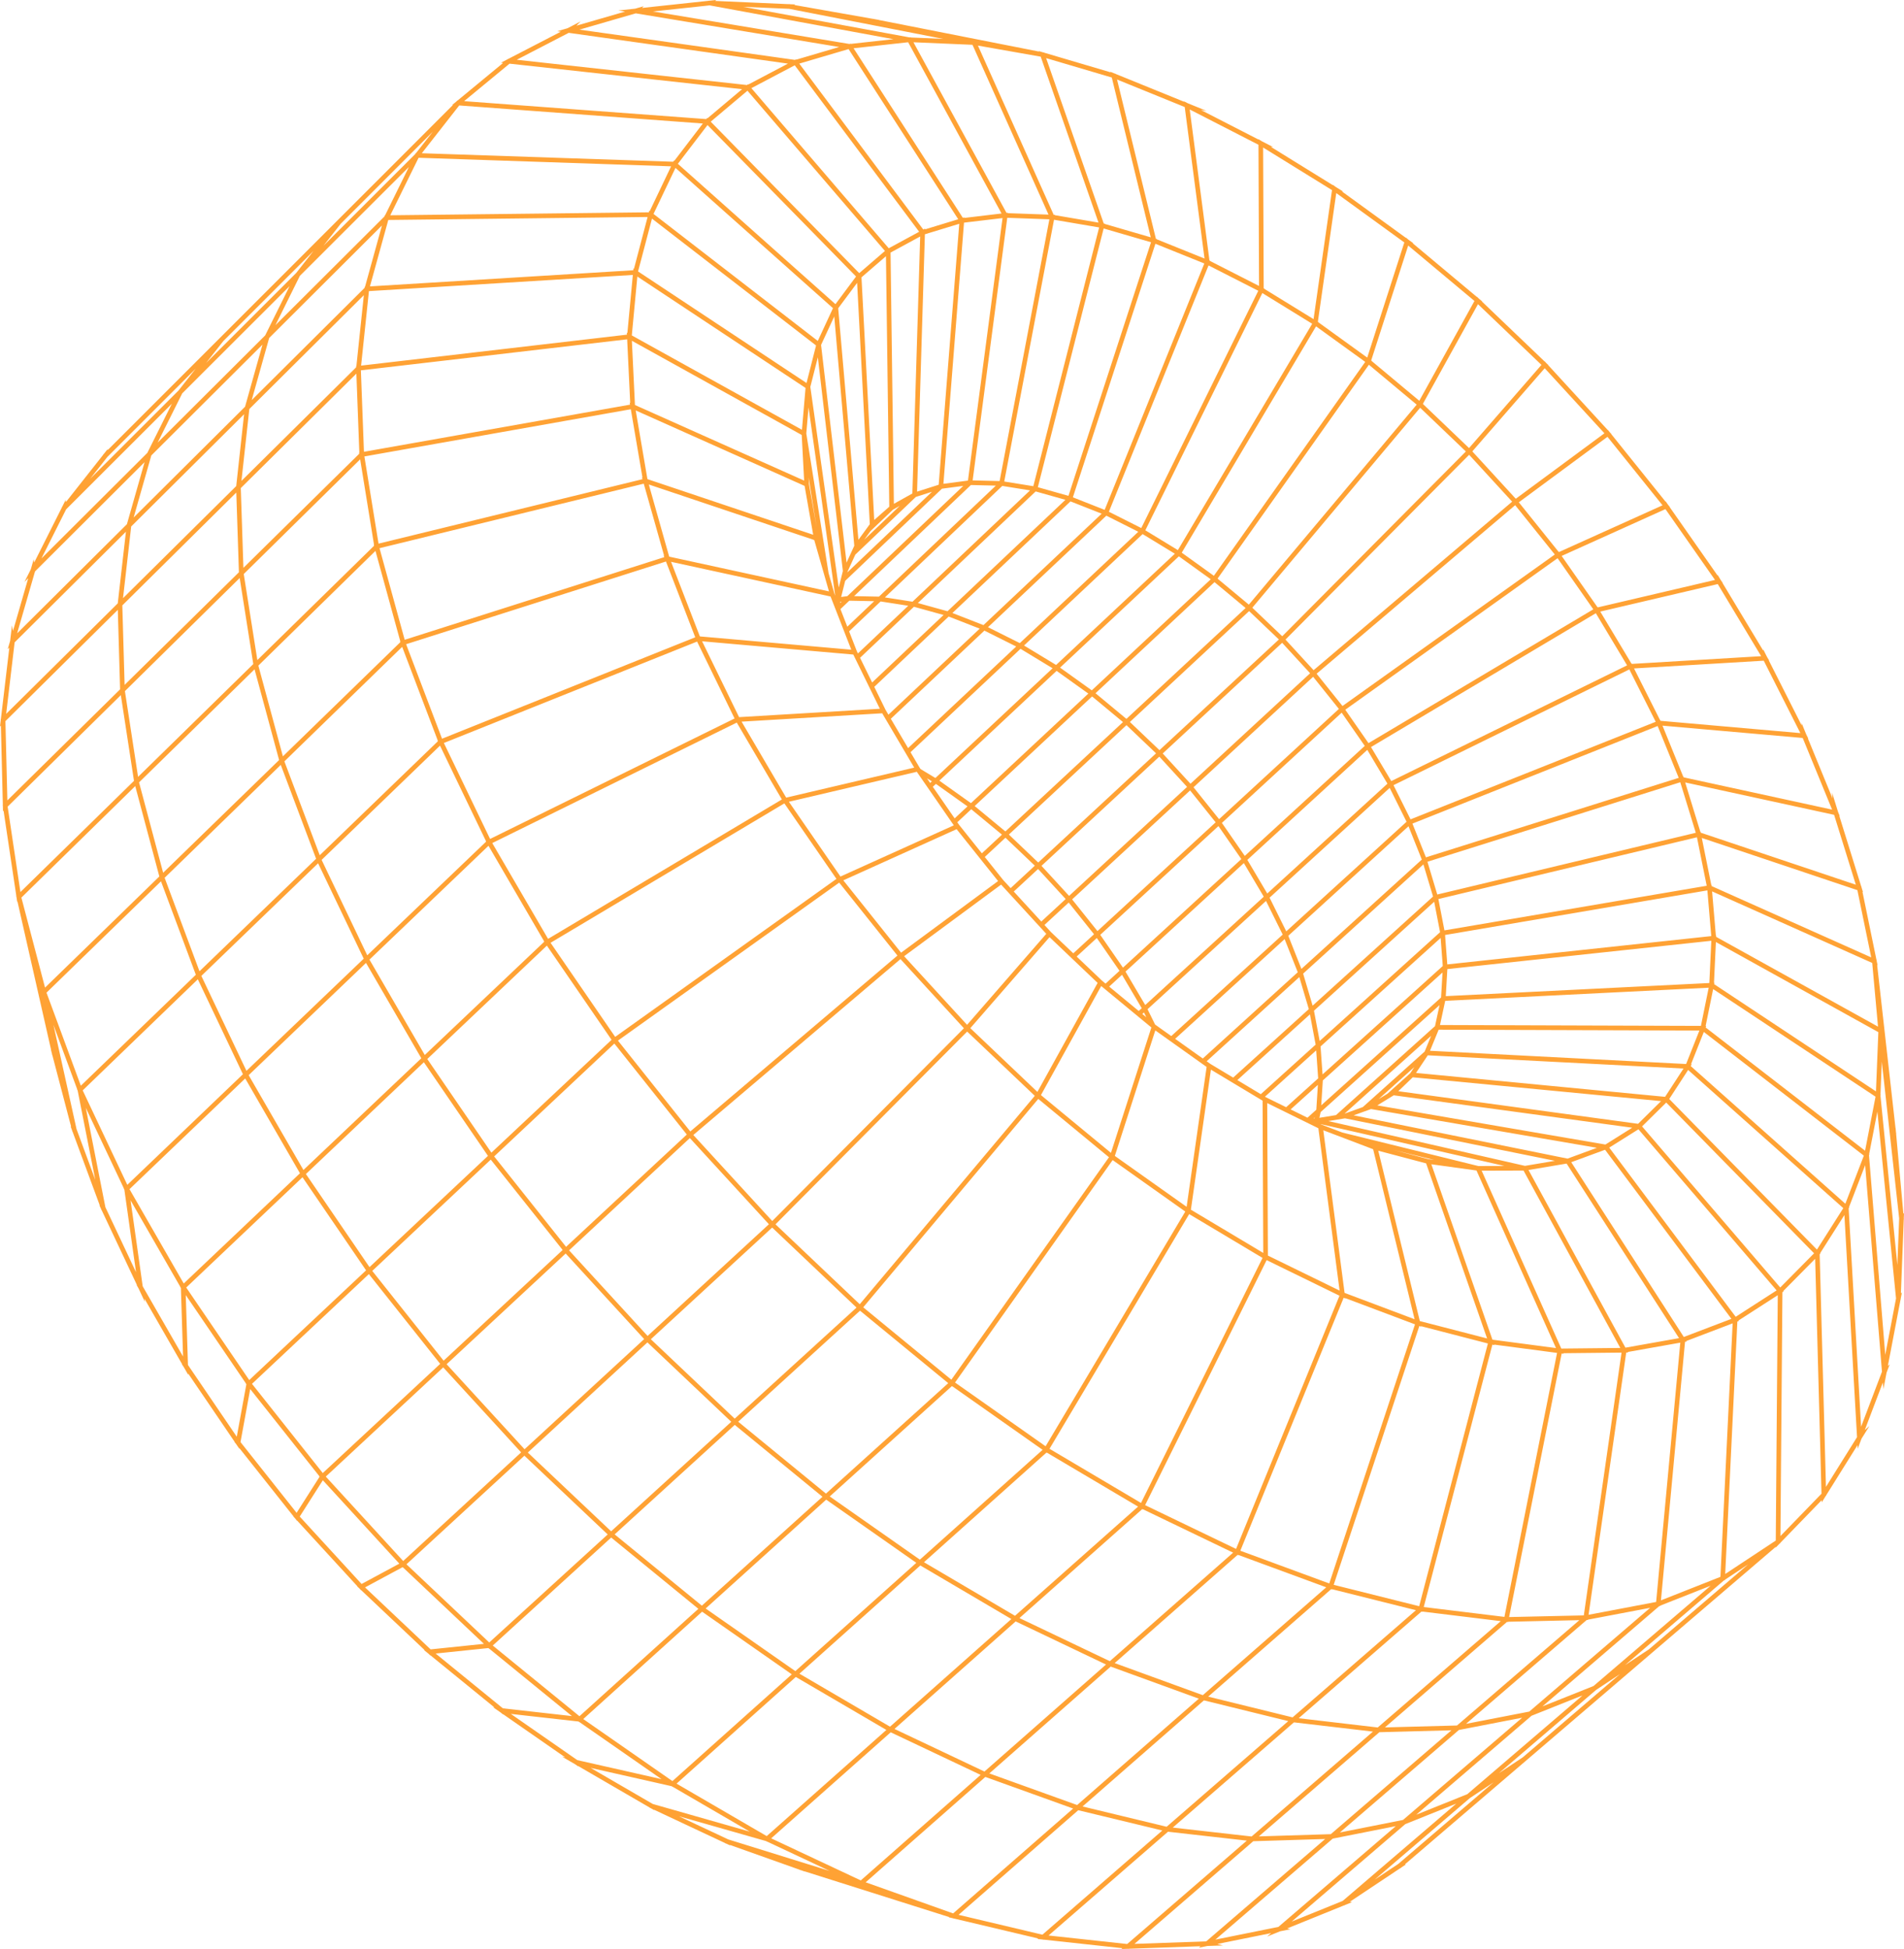 <svg width="466" height="477" viewBox="0 0 466 477" fill="none" xmlns="http://www.w3.org/2000/svg">
<path d="M465.974 298.434L465.951 298.181L466 296.907L465.847 297.04L464.07 277.473L464.102 277.445L464.041 277.148L463.943 276.075L463.922 276.094L459.432 236.212L459.536 236.258L459.319 235.203L459.292 234.903L459.254 234.886L455.836 218.272L455.952 218.312L455.63 217.276L455.57 216.983L455.536 216.972L450.17 199.699L450.274 199.722L449.873 198.745L449.781 198.449L448.389 193.969L448.498 195.393L442.481 180.724L442.569 180.732L442.118 179.839L441.995 179.538L441.991 179.538L440.945 176.979L440.961 177.551L432.908 161.625L432.982 161.62L432.507 160.832L432.348 160.517L432.344 160.518L431.556 158.951L431.542 159.228L421.577 142.673L421.635 142.66L421.289 142.166L421.162 141.982L420.961 141.648L420.403 140.722L420.377 140.861L408.664 124.124L408.708 124.104L408.26 123.546L407.671 122.705L407.642 122.777L404.672 119.083L394.339 106.231L394.372 106.207L394.269 106.096L393.955 105.753L393.519 105.211L393.491 105.247L385.727 96.789L378.92 89.371L378.958 89.346L378.837 89.231L378.457 88.867L378.042 88.415L378.016 88.445L362.679 73.776L362.752 73.753L361.972 73.1L361.452 72.603L361.429 72.646L358.517 70.21L345.767 59.544L345.907 59.53L345.037 58.899L344.719 58.667L344.09 58.141L344.071 58.198L330.848 48.603L328.443 46.858L328.717 46.866L327.233 45.948L326.934 45.764L326.81 45.673L326.191 45.225L326.181 45.298L311.016 35.922L311.582 35.985L308.852 34.584L308.002 34.058L308.002 34.148L293.918 26.919L295.307 27.142L290.71 25.273L289.775 24.794L289.789 24.899L274.259 18.585L273.061 18.098L273.052 18.063L272.766 17.978L271.765 17.571L271.794 17.691L259.234 13.982L255.577 12.901L255.563 12.862L255.263 12.809L254.238 12.506L254.276 12.615L215.092 4.892L215.111 4.874L214.052 4.687L213.765 4.603L213.736 4.631L194.447 1.23L194.59 1.089L193.326 1.033L193.074 0.989L193.042 1.02L175.038 0.227L175.267 0L173.736 0.164L173.698 0.168L173.492 0.159L173.457 0.194L168.969 0.675L157.118 1.945L157.546 1.519L155.536 2.1L155.46 2.122L155.313 2.138L151.353 2.562L152.998 2.834L141.061 6.288L142.103 5.25L138.883 6.918L136.376 7.643L137.247 7.765L124.427 14.404L124.36 14.396L124.221 14.511L122.602 15.349L123.134 15.408L111.95 24.634L111.875 24.629L111.727 24.818L110.68 25.682L110.854 25.695L100.107 36.442L82.602 53.939L71.243 65.294L53.847 82.677L42.351 94.167L26.349 110.156L26.333 109.935L25.467 111.034L25.288 111.182L25.293 111.254L16.129 122.877L16.07 122.353L15.24 124.005L15.131 124.144L15.138 124.208L8.365 137.687L8.246 136.878L7.562 139.248L7.536 139.338L7.478 139.452L7.48 139.461L5.986 142.424L6.912 141.501L3.174 154.444L2.93 153.065L2.484 156.835L2.46 156.917L1.889 158.895L2.287 158.5L1.459 165.49L0.215 175.995L0.181 176.028L0.186 176.233L0 177.806L0.22 177.589L0.696 196.979L0.665 197.01L0.703 197.264L0.734 198.537L0.873 198.401L3.998 219.299L3.969 219.327L4.046 219.619L4.205 220.686L4.273 220.619L11.348 251.833L12.506 256.944L12.468 256.932L12.722 257.898L12.77 258.219L12.809 258.232L17.401 275.731L17.297 275.711L17.638 276.633L17.722 276.953L17.758 276.96L21.793 287.894L24.419 295.01L24.33 295.004L24.731 295.857L24.85 296.179L24.884 296.181L33.516 314.496L33.441 314.502L33.876 315.26L34.034 315.595L34.037 315.595L35.465 318.631L35.351 317.826L44.575 333.876L44.515 333.891L44.961 334.547L45.164 334.9L45.167 334.9L46.078 336.491L46.068 336.175L50.595 342.83L57.413 352.854L57.366 352.876L57.8 353.423L58.566 354.55L58.59 354.419L59.365 355.396L71.835 371.12L71.8 371.146L72.214 371.597L72.694 372.203L72.725 372.154L87.465 388.217L87.415 388.244L87.59 388.408L87.974 388.771L88.387 389.222L88.416 389.189L103.907 403.824L103.777 403.838L104.467 404.399L104.826 404.692L104.999 404.856L105.333 405.171L105.359 405.126L120.993 417.862L120.681 417.827L122.513 419.1L123.124 419.598L123.144 419.539L138.344 430.105L137.563 429.928L140.758 431.784L141.474 432.281L141.487 432.207L149.399 436.801L158.968 442.358L158.967 442.392L159.278 442.538L160.089 443.009L160.091 442.92L160.204 442.972L177.474 451.076L177.478 451.114L177.791 451.225L178.676 451.64L178.665 451.536L195.671 457.585L195.68 457.625L195.991 457.699L196.933 458.033L196.924 457.993L232.264 469.171L232.193 469.233L233.238 469.48L233.522 469.581L233.552 469.555L254.067 474.417L253.92 474.543L255.179 474.68L255.428 474.739L255.461 474.711L257.718 474.956L274.698 476.8L274.466 477L275.988 476.947L276.038 476.945L276.243 476.967L276.278 476.937L284.961 476.631L293.838 476.319L293.416 476.683L295.42 476.278L295.503 476.261L295.655 476.256L299.301 476.127L297.943 475.768L311.115 473.107L310.132 473.949L313.185 472.712L313.304 472.664L315.815 472.157L315.017 471.97L320.643 469.691L328.971 466.317L329.034 466.33L329.181 466.232L330.896 465.537L330.378 465.434L342.679 457.241L342.75 457.252L342.911 457.086L344.078 456.309L343.855 456.274L373.388 430.989L404.26 404.556L434.604 378.587L434.602 378.758L435.544 377.787L435.745 377.654L435.746 377.579L445.85 367.158L445.865 367.691L446.828 366.15L446.954 366.02L446.952 365.951L454.617 353.687L454.666 354.564L455.559 352.211L455.591 352.128L455.657 352.021L455.657 352.013L457.532 349.021L456.402 349.99L460.823 338.343L460.957 339.995L461.703 336.096L461.731 335.95L462.506 333.906L462.046 334.302L462.458 332.146L465.142 318.112L465.18 318.08L465.188 317.875L465.195 317.835L465.486 316.314L465.24 316.526L465.94 298.464L465.974 298.434ZM461.41 331.591L460.207 316.827L457.43 282.723L457.536 282.448L457.477 282.403L459.395 272.506L459.485 272.043L464.05 317.784L461.41 331.591ZM446.897 363.898L445.361 306.963L445.585 306.737L445.509 306.659L450.84 298.27L451.413 297.369L454.505 351.723L446.897 363.898ZM396.494 409.71L372.707 430.081L366.858 433.971L388.701 415.25L390.633 413.597L396.494 409.71ZM365.547 436.207L342.236 456.17L336.423 460.042L358.151 441.426L359.735 440.072L365.547 436.207ZM277.652 475.749L278.809 474.75L306.697 450.65L306.733 450.619L308.851 450.553L324.335 450.076L295.219 475.132L277.652 475.749ZM73.357 371.163L79.016 362.277L88.441 372.554L97.734 382.688L88.497 387.662L73.357 371.163ZM44.802 331.994L34.925 314.807L31.953 293.763L44.121 314.924L44.094 314.949L44.274 315.213L44.802 331.994ZM1.327 176.493L28.617 149.471L28.834 149.256L29.393 168.71L1.803 195.889L1.327 176.493ZM26.274 111.837L47.911 90.215L44.719 94.273L43.709 95.557L22.085 117.154L26.274 111.837ZM76.721 61.423L73.885 65.035L72.497 66.803L71.646 67.653L50.441 88.833L54.647 83.484L76.721 61.423ZM113.588 24.756L124.711 15.581L181.621 21.825L176.431 26.198L173.146 28.965L173.057 28.874L172.846 29.148L143.008 26.937L113.588 24.756ZM139.193 8.038L192.852 15.57L185.565 19.411L183.138 20.69L183.067 20.607L182.824 20.812L126.468 14.628L139.193 8.038ZM159.787 2.804L173.693 1.314L218.67 9.589L208.221 10.742L208.181 10.68L207.9 10.763L186.074 7.152L159.787 2.804ZM273.393 19.462L289.959 26.196L294.806 63.28L287.73 60.427L283.135 58.574L283.152 58.521L282.904 58.449L278.781 41.547L273.393 19.462ZM360.869 73.659L347.369 98.086L339.709 91.69L335.694 88.337L335.716 88.306L335.594 88.218L344.652 60.094L360.869 73.659ZM419.742 141.934L409.9 144.238L391.045 148.654L390.968 148.525L390.935 148.544L390.788 148.333L382.211 136.06L407.611 124.599L419.742 141.934ZM5.234 219.679L33.101 192.392L33.511 193.93L38.998 214.503L21.591 231.43L11.022 241.708L5.234 219.679ZM112.393 25.809L172.02 30.229L169.89 33.015L165.058 39.335L164.95 39.239L164.786 39.584L103.646 37.517L103.239 37.503L112.393 25.809ZM233.277 468.286L211.871 460.673L241.16 434.888L246.939 436.967L262.646 442.619L233.277 468.286ZM61.674 338.68L90.244 311.853L90.278 311.821L105.951 331.545L107.735 333.79L107.707 333.816L78.997 360.514L61.674 338.68ZM39.333 215.762L39.404 215.693L47.932 238.565L38.826 247.35L19.783 265.72L11.381 242.944L39.333 215.762ZM358.771 110.492L313.824 155.719L306.5 148.734L331.554 118.884L347.578 99.793L358.771 110.492ZM405.23 176.65L345.225 200.528L341.058 192.164L398.778 163.835L405.23 176.65ZM434.824 315.814L424.804 322.271L420.225 316.144L393.859 280.866L401.003 276.384L434.824 315.814ZM263.627 441.762L242.136 434.03L251.408 425.868L271.814 407.907L271.843 407.882L293.407 415.732L293.308 415.818L263.627 441.762ZM70.88 70.023L64.907 82.079L51.752 95.193L38.587 108.315L44.598 96.274L70.88 70.023ZM173.163 30.605L209.518 67.675L204.477 74.442L169.249 43.068L165.908 40.092L173.163 30.605ZM261.507 121.354L254.01 119.239L270.116 55.915L281.71 59.287L261.507 121.354ZM390.01 412.636L377.505 417.628L406.115 393.07L406.386 393.019L406.393 392.941L418.671 388.09L390.01 412.636ZM149.573 374.773L129.183 355.496L158.457 328.539L162.088 331.977L178.974 347.968L178.94 347.999L149.573 374.773ZM40.293 214.829L68.648 187.266L68.718 187.199L73.731 200.519L77.365 210.173L77.339 210.198L48.822 237.706L40.293 214.829ZM100.08 40.856L95.623 49.911L94.249 52.703L94.17 52.704L94.097 52.97L67.411 79.582L73.387 67.519L100.08 40.856ZM203.87 75.423L200.155 83.443L159.948 52.359L165.323 41.093L203.87 75.423ZM216.837 62.706L217.65 124.01L213.963 127.262L210.845 67.874L214.362 64.84L216.837 62.706ZM296.332 141.771L267.214 168.956L259.447 163.395L265.511 157.715L288.524 136.156L296.332 141.771ZM418.841 230.247L418.357 240.585L385.029 242.243L353.854 243.794L354.238 237.172L418.841 230.247ZM423.761 322.773L412.109 327.213L384.559 284.439L392.835 281.392L423.761 322.773ZM240.943 433.566L218.923 423.141L234.305 409.492L248.583 396.824L270.699 407.375L270.626 407.439L240.943 433.566ZM49.281 238.842L77.801 211.331L77.855 211.278L87.194 230.808L89.02 234.627L88.994 234.652L69.71 253.097L60.32 262.079L49.281 238.842ZM63.23 162.898L91.894 134.828L97.963 156.924L97.911 156.941L97.992 157.154L69.238 185.107L63.23 162.898ZM236.628 54.41L245.371 53.37L236.905 117.62L230.899 118.408L235.937 54.492L236.628 54.41ZM351.216 251.131L326.987 272.908L322.918 273.575L323.228 272.17L352.326 245.99L351.216 251.131ZM195.662 409.62L225.223 383.156L225.25 383.133L234.607 388.639L247.526 396.242L247.469 396.293L217.833 422.588L195.662 409.62ZM228.096 120.358L207.373 140.094L207.403 139.975L209.335 135.743L224.154 121.617L228.096 120.358ZM332.115 246.523L322.986 254.771L321.59 247.359L351.015 220.699L352.454 228.147L332.115 246.523ZM139.28 306.012L168.838 278.531L187.489 298.858L188.189 299.621L158.496 326.958L139.28 306.012ZM69.605 186.336L98.431 158.311L107.133 181.214L107.086 181.233L107.172 181.411L94.287 193.845L78.254 209.315L69.605 186.336ZM58.931 119.457L87.223 91.441L87.948 110.771L87.884 110.782L87.926 111.045L59.574 138.973L58.931 119.457ZM199.729 84.55L197.396 93.741L156.165 66.431L159.568 53.503L199.729 84.55ZM150.363 255.402L152.797 258.457L168.083 277.649L168.052 277.675L168.07 277.694L154.517 290.295L138.542 305.146L120.943 283.024L150.363 255.402ZM90.296 71.248L154.887 67.29L153.732 79.576L153.552 81.49L153.42 81.417L153.443 81.904L88.379 89.48L90.296 71.248ZM222.254 183.09L218.027 175.916L240.926 154.337L248.713 158.225L222.254 183.09ZM291.274 193.45L297.529 201.256L268.598 227.877L262.398 220.12L291.274 193.45ZM318.008 239.13L320.329 246.968L301.817 263.732L296.238 260.382L295.327 259.733L318.008 239.13ZM376.802 284.733L373.233 285.333L325.098 274.371L329.182 273.702L380.573 284.098L376.802 284.733ZM396.569 329.901L382.127 330.051L362.631 286.513L372.882 286.483L396.569 329.901ZM325.334 387.537L303.57 379.525L327.648 320.573L328.859 317.611L329.262 317.808L329.248 317.699L346.316 324.123L325.334 387.537ZM189.804 299.643L207.037 282.31L236.711 252.465L253.264 268.196L210.421 319.198L189.804 299.643ZM158.794 118.575L199.288 132.167L202.889 144.738L179.924 139.744L163.784 136.234L161.896 129.553L158.794 118.575ZM248.508 317.519L272.322 283.916L290.098 296.518L255.911 353.959L233.743 338.355L248.508 317.519ZM151.241 254.681L205.393 216.012L219.647 233.865L168.949 276.914L151.241 254.681ZM309.012 269.378L309.178 306.642L302.604 302.714L291.469 296.061L295.517 267.737L296.367 261.786L309.012 269.378ZM349.589 283.689L340.93 281.402L351.009 283.885L349.589 283.689ZM322.666 276.126L327.864 315.859L321.297 312.652L310.315 307.289L310.264 295.959L310.149 269.969L322.666 276.126ZM269.518 241.322L281.798 251.462L271.904 282.154L254.768 268.013L269.518 241.322ZM291.05 297.137L309.007 307.865L279.262 367.833L256.865 354.577L291.05 297.137ZM280.563 248.969L279.583 248.159L279.985 247.792L280.563 248.969ZM224.387 188.888L233.443 201.996L205.699 214.524L202.609 210.043L193.077 196.224L224.387 188.888ZM245.016 216.498L256.075 228.545L236.689 250.818L226.15 239.332L221.28 234.023L245.016 216.498ZM239.724 218.993L220.537 233.159L206.401 215.454L234.13 202.934L244.277 215.631L239.724 218.993ZM228.075 191.217L227.651 191.614L226.92 190.557L226.876 190.493L227.561 190.906L228.075 191.217ZM256.875 229.356L268.643 240.557L253.902 267.234L237.485 251.633L256.875 229.356ZM368.217 285.358L361.825 285.377L328.546 277.179L323.415 275.227L323.145 275.094L368.217 285.358ZM315.881 271.521L322.55 265.511L322.163 271.6L320 273.547L315.881 271.521ZM295.317 261.122L290.425 295.356L285.993 292.214L272.855 282.9L276.486 271.637L282.758 252.181L295.317 261.122ZM267.761 228.648L262.686 233.318L257.239 228.133L255.624 226.374L261.561 220.892L265.405 225.7L267.761 228.648ZM254.856 225.537L248.116 218.195L254.068 212.678L260.822 220.028L254.856 225.537ZM240.307 208.843L239.336 207.628L234.752 201.893L234.298 201.236L237.711 198.051L245.225 204.269L240.307 208.843ZM233.645 200.291L228.304 192.56L229.061 191.85L236.792 197.355L233.645 200.291ZM99.398 157.662L162.995 137.422L170.156 155.972L108.186 180.793L99.398 157.662ZM155.401 99.119L154.65 83.4L196.219 106.455L196.814 117.623L176.636 108.607L155.401 99.119ZM164.24 137.498L203.278 145.988L208.349 159.009L171.289 155.756L164.24 137.498ZM199.851 129.024L199.451 126.747L197.994 118.456L197.909 116.851L199.851 129.024ZM170.61 157.017L179.786 175.844L119.945 205.326L108.637 181.838L170.61 157.017ZM207.374 153.378L205.697 149.072L207.862 147.013L213.95 147.136L207.374 153.378ZM205.625 147.573L205.649 147.285L205.975 147.241L205.625 147.573ZM204.415 145.781L204.233 145.313L202.797 140.3L198.795 115.212L197.339 106.088L197.887 99.681L204.415 145.781ZM196.278 105.187L154.634 82.09L155.989 67.678L197.155 94.945L196.278 105.187ZM191.971 196.62L204.716 215.099L165.974 242.764L150.564 253.767L134.749 230.74L191.971 196.62ZM220.386 234.729L235.914 251.655L189.007 298.832L169.688 277.777L220.386 234.729ZM280.263 368.37L287.676 353.423L310.007 308.404L327.837 317.112L302.525 379.082L280.263 368.37ZM340.508 320.721L329.081 316.42L323.874 276.618L336.074 281.262L346.22 322.871L340.508 320.721ZM359.23 310.527L350.318 284.939L361.367 286.467L380.828 329.927L365.271 327.874L359.23 310.527ZM302.835 264.343L320.605 248.251L322 255.662L308.577 267.79L302.835 264.343ZM286.666 253.567L282.798 250.814L282.693 250.727L280.858 246.995L309.854 220.497L313.936 228.732L305.313 236.585L286.666 253.567ZM279.437 246.754L278.698 247.429L271.468 241.458L274.612 238.575L277.238 243.026L279.437 246.754ZM273.995 237.598L270.583 240.727L269.729 240.022L263.511 234.103L268.44 229.568L273.685 237.149L273.995 237.598ZM257.617 163.552L228.938 190.409L225.303 188.217L225.111 187.938L222.845 184.093L249.771 158.791L257.617 163.552ZM223.752 187.868L208.444 191.455L192.413 195.21L184.707 182.078L181.503 176.618L215.916 174.569L223.752 187.868ZM215.342 173.462L180.887 175.514L176.005 165.497L171.838 156.947L208.842 160.195L215.342 173.462ZM210.496 160.99L214.668 157.038L223.679 148.501L230.937 150.51L213.455 167.032L210.496 160.99ZM209.972 159.921L209.729 159.425L207.819 154.523L215.533 147.2L222.291 148.252L209.972 159.921ZM196.924 118.919L199.026 130.878L172.487 121.97L158.457 117.261L155.589 100.45L196.924 118.919ZM157.559 118.376L162.528 135.961L162.422 135.938L162.584 136.358L99.045 156.58L92.887 134.163L157.559 118.376ZM120.48 206.331L180.322 176.848L191.361 195.66L154.142 217.852L134.139 229.779L120.48 206.331ZM211.272 319.951L254.115 268.949L271.419 283.227L232.84 337.666L211.272 319.951ZM347.496 323.316L341.072 296.972L337.33 281.629L349.041 284.722L363.966 327.576L357.759 325.971L347.496 323.316ZM314.783 270.981L309.849 268.554L309.595 268.401L322.133 257.073L322.619 263.919L314.783 270.981ZM253.27 211.868L247.348 217.358L245.52 215.366L241.018 209.734L246.082 205.024L249.676 208.446L253.27 211.868ZM206.29 139.749L205.279 143.795L199.512 103.067L198.325 94.688L199.823 88.79L200.165 87.443L206.29 139.749ZM88.327 90.633L153.497 83.044L154.241 98.601L154.114 98.544L154.198 99.035L89.075 110.571L88.327 90.633ZM78.716 210.448L107.691 182.489L110.097 187.486L118.927 205.828L118.885 205.848L118.967 205.988L103.686 220.601L89.883 233.802L78.716 210.448ZM226.14 382.336L256.127 355.501L256.259 355.594L256.283 355.554L278.538 368.726L248.42 395.449L226.14 382.336ZM331.297 272.968L335.559 271.429L390.842 280.914L383.653 283.56L331.297 272.968ZM345.133 262.688L339.579 267.671L337.403 269.009L346.169 261.139L345.364 262.343L345.133 262.688ZM321.727 273.711L321.516 273.711L321.779 273.475L321.727 273.711ZM317.622 237.944L294.379 259.059L287.613 254.242L314.41 229.837L315.678 233.038L317.622 237.944ZM308.756 218.535L309.303 219.46L280.293 245.972L275.467 237.791L304.43 211.231L308.756 218.535ZM274.84 236.823L269.284 228.791L298.21 202.175L303.813 210.255L274.84 236.823ZM246.064 203.488L238.548 197.27L266.386 171.283L267.283 170.446L274.847 176.72L246.064 203.488ZM237.64 196.563L229.908 191.058L240.74 180.913L258.601 164.188L266.366 169.748L237.64 196.563ZM215.124 146.021L209.035 145.898L237.63 118.703L243.733 118.852L215.124 146.021ZM235.754 118.92L207.384 145.9L205.871 146.106L206.859 142.153L230.535 119.604L235.754 118.92ZM211.498 132.111L213.064 129.967L218.56 124.727L220.215 123.801L211.498 132.111ZM209.082 133.566L207.192 137.704L204.062 110.977L200.953 84.422L204.182 77.449L209.082 133.566ZM119.555 206.998L126.031 218.116L133.164 230.361L133.127 230.383L133.195 230.483L127.102 236.26L103.965 258.197L90.425 234.856L119.555 206.998ZM197.389 332.717L210.46 320.801L210.515 320.852L210.541 320.821L219.086 327.84L232.079 338.513L202.15 365.545L180.677 347.953L197.389 332.717ZM203.078 366.239L232.968 339.242L233.061 339.318L233.086 339.283L255.174 354.83L225.138 381.708L203.078 366.239ZM249.506 396.005L279.566 369.334L279.735 369.434L279.757 369.389L301.802 379.996L271.628 406.557L249.506 396.005ZM326.419 387.87L331.05 373.871L347.378 324.523L347.832 324.693L347.802 324.571L364.158 328.802L347.339 393.106L326.419 387.87ZM397.822 329.829L374.097 286.342L383.424 284.773L410.942 327.497L397.822 329.829ZM348.684 257.355L346.33 259.468L333.544 270.947L329.072 272.562L350.26 253.518L348.684 257.355ZM323.368 270.516L323.755 264.425L353.054 238.005L352.699 244.126L339.404 256.088L323.368 270.516ZM290.534 192.586L283.033 199.514L261.657 219.257L254.901 211.906L283.739 185.179L287.933 189.751L290.534 192.586ZM282.941 184.369L254.105 211.094L246.915 204.249L256.625 195.218L275.703 177.475L277.218 178.918L282.941 184.369ZM239.781 153.854L217.436 174.913L216.725 173.706L213.979 168.1L228.499 154.376L232.187 150.891L237.243 152.863L239.781 153.854ZM231.903 149.596L224.645 147.587L238.292 134.659L253.48 120.273L260.758 122.325L231.903 149.596ZM223.335 147.262L216.575 146.21L245.309 118.923L252.098 120.017L223.335 147.262ZM212.881 128.292L210.093 132.11L205.145 75.446L209.78 69.224L212.881 128.292ZM155.167 65.77L155.038 65.685L154.995 66.143L141.952 66.942L90.542 70.093L95.035 53.832L158.5 53.107L155.167 65.77ZM61.021 100.104L89.052 72.237L87.225 89.615L87.155 89.623L87.165 89.899L59.094 117.697L61.021 100.104ZM89.182 111.708L154.389 100.157L157.237 116.852L157.117 116.812L157.25 117.28L92.646 133.049L89.182 111.708ZM104.576 259.183L133.847 231.431L149.64 254.427L149.606 254.451L149.653 254.51L143.909 259.904L120.267 282.101L104.576 259.183ZM159.295 327.768L188.957 300.458L188.974 300.477L189.002 300.449L191.456 302.776L209.634 320.017L179.816 347.2L159.295 327.768ZM273.036 406.832L302.915 380.532L303.118 380.63L303.139 380.579L324.592 388.476L294.385 414.877L272.816 407.025L273.036 406.832ZM348.458 393.308L365.257 329.086L365.736 329.21L365.691 329.078L381.087 331.11L368.206 395.717L348.458 393.308ZM369.353 395.761L382.214 331.258L382.696 331.322L382.634 331.185L396.865 331.037L387.633 395.352L369.353 395.761ZM337.09 270.537L341.113 268.063L399.483 275.995L392.918 280.115L337.09 270.537ZM353.114 236.421L323.688 262.956L323.201 256.108L352.594 229.553L352.813 232.448L353.114 236.421ZM321.261 246.123L318.94 238.283L348.375 211.554L350.734 219.42L321.261 246.123ZM318.52 237.129L315.307 229.02L344.728 202.221L347.987 210.372L344.588 213.458L318.52 237.129ZM344.251 201.118L314.809 227.937L310.725 219.7L340.123 192.832L344.251 201.118ZM298.367 200.485L292.11 192.678L321.386 165.639L327.69 173.502L298.367 200.485ZM287.543 135.518L258.479 162.744L250.631 157.982L260.383 148.819L279.654 130.71L284.731 133.805L287.543 135.518ZM278.598 130.142L249.597 157.395L241.807 153.505L242.469 152.882L270.775 126.207L276.701 129.187L278.598 130.142ZM244.655 117.736L238.055 117.574L246.523 53.306L256.834 53.674L244.655 117.736ZM93.484 55.185L89.345 70.166L89.27 70.171L89.24 70.448L76.754 82.862L61.609 97.917L65.879 82.715L93.484 55.185ZM60.859 263.135L89.536 235.706L89.581 235.663L91.701 239.318L103.118 258.999L103.092 259.024L74.262 286.343L60.859 263.135ZM172.706 393.663L202.186 367.044L202.212 367.02L212.169 374.002L224.268 382.486L224.222 382.528L194.658 408.994L172.706 393.663ZM325.808 388.924L326.041 389.01L326.06 388.953L338.739 392.127L346.548 394.081L316.356 420.31L295.703 415.234L325.808 388.924ZM405.337 392.059L388.8 395.203L398.012 331.025L398.472 331.02L398.397 330.883L398.623 330.843L411.248 328.6L405.337 392.059ZM348.919 262.815L346.565 262.59L349.449 258.277L412.036 261.516L407.527 268.438L348.919 262.815ZM412.674 260.409L349.988 257.165L352.11 252.003L415.924 252.212L413.177 259.14L412.674 260.409ZM310.159 218.678L305.285 210.447L334.642 183.525L339.57 191.798L310.159 218.678ZM304.657 209.481L299.053 201.398L328.371 174.42L334.022 182.551L304.657 209.481ZM320.646 164.775L302.694 181.355L291.369 191.815L284.572 184.407L296.95 172.935L313.802 157.318L318.638 162.587L320.646 164.775ZM313.004 156.507L283.776 183.595L276.537 176.7L305.717 149.558L312.347 155.88L313.004 156.507ZM275.687 175.939L268.121 169.664L297.248 142.471L304.862 148.802L275.687 175.939ZM269.634 125.72L240.697 152.99L233.102 150.026L262.005 122.711L268.798 125.39L269.634 125.72ZM223.301 120.774L218.775 123.303L217.959 61.817L225.213 57.881L223.301 120.774ZM59.656 140.487L88.149 112.42L91.322 131.97L91.541 133.319L91.483 133.333L91.549 133.575L82.04 142.887L62.984 161.548L59.656 140.487ZM74.872 287.33L103.742 259.973L107.888 266.028L119.429 282.887L119.409 282.906L119.403 282.912L112.474 289.419L90.433 310.116L74.872 287.33ZM91.109 311.041L120.113 283.804L137.708 305.922L108.57 333.014L91.109 311.041ZM138.418 306.814L138.448 306.786L156.481 326.442L157.66 327.727L157.63 327.755L128.384 354.687L109.307 333.881L138.418 306.814ZM159.28 367.461L179.828 348.727L201.297 366.316L201.258 366.351L171.776 392.971L150.435 375.526L159.28 367.461ZM317.85 420.517L347.894 394.418L348.151 394.482L348.168 394.419L359.887 395.849L367.315 396.756L337.197 422.783L317.85 420.517ZM400.916 275.041L369.56 270.779L342.23 267.065L345.768 263.657L406.548 269.488L405.193 270.823L400.916 275.041ZM373.29 233.985L354.221 236.029L353.676 228.83L417.873 217.911L418.826 229.103L373.29 233.985ZM252.903 118.993L245.788 117.847L245.952 116.988L257.968 53.783L269.01 55.662L252.903 118.993ZM234.778 54.769L229.744 118.637L224.449 120.328L226.364 57.336L227.49 56.993L234.778 54.769ZM164.251 40.706L159.03 51.65L158.908 51.556L158.801 51.965L95.521 52.688L102.449 38.615L164.251 40.706ZM59.741 101.377L57.814 118.964L30.109 146.395L32.109 128.851L59.741 101.377ZM29.937 148.164L57.618 120.757L57.832 120.546L58.475 140.055L30.497 167.624L29.937 148.164ZM204.345 436.076L217.998 423.962L240.013 434.384L210.675 460.212L188.748 449.917L204.345 436.076ZM338.954 422.766L339.993 421.869L368.838 396.941L369.111 396.975L369.125 396.905L386.552 396.515L356.597 422.297L338.954 422.766ZM358.807 421.894L388.341 396.475L388.619 396.469L388.629 396.394L403.873 393.496L374.286 418.893L358.807 421.894ZM421.071 385.917L406.512 391.67L411.592 337.131L412.406 328.394L412.822 328.32L412.739 328.191L424.059 323.877L421.071 385.917ZM413.792 260.899L414.064 260.481L413.87 260.471L417.008 252.557L456.172 282.832L451.644 294.607L413.792 260.899ZM416.297 251.075L352.434 250.865L353.713 244.941L418.198 241.733L418.001 242.701L416.297 251.075ZM353.523 227.701L352.04 220.029L415.323 204.918L417.713 216.784L353.523 227.701ZM415.043 203.815L351.769 218.923L349.364 210.903L411.246 191.447L415.043 203.815ZM410.863 190.374L348.991 209.827L345.689 201.568L405.704 177.686L410.863 190.374ZM380.534 135.71L370.311 143.005L328.572 172.787L322.237 164.884L370.836 123.639L380.534 135.71ZM343.687 145.189L321.496 164.021L314.619 156.529L359.566 111.304L370.095 122.777L343.687 145.189ZM288.282 134.637L280.319 129.783L291.415 107.284L308.953 71.725L321.156 79.237L288.282 134.637ZM307.963 71.167L279.325 129.234L271.398 125.246L284.71 92.34L295.787 64.959L307.963 71.167ZM256.624 52.527L246.673 52.172L246.686 52.067L246.343 52.108L223.563 10.342L238.017 10.965L256.624 52.527ZM245.128 52.253L236.029 53.335L236.04 53.194L235.653 53.312L224.706 36.325L208.911 11.811L222.268 10.338L245.128 52.253ZM37.032 111.47L63.337 85.248L63.336 85.251L64.242 84.347L63.937 85.434L59.975 99.542L32.709 126.653L37.032 111.47ZM30.572 169.144L58.663 141.466L61.99 162.522L50.944 173.336L33.791 190.127L30.572 169.144ZM34.032 191.481L62.207 163.899L62.301 163.807L66.259 178.436L68.308 186.011L68.281 186.038L55.697 198.27L39.93 213.597L34.032 191.481ZM20.239 266.86L48.365 239.726L48.42 239.674L51.158 245.436L59.456 262.905L59.43 262.93L31.157 289.979L20.239 266.86ZM31.694 291.038L60.015 263.943L73.415 287.146L44.968 314.121L31.694 291.038ZM142.75 420.719L171.84 394.445L193.787 409.773L164.578 435.903L142.75 420.719ZM165.584 436.528L194.771 410.418L216.939 423.382L187.655 449.366L165.584 436.528ZM294.656 416.149L315.304 421.223L285.532 447.08L264.95 442.115L294.656 416.149ZM302.997 433.417L316.687 421.527L328.167 422.872L336.028 423.793L335.801 423.989L306.332 449.462L287.033 447.282L302.997 433.417ZM374.837 419.917L376.529 419.242L387.333 414.93L359.113 439.111L346.622 444.132L374.837 419.917ZM432.451 249.424L419.531 240.865L419.601 240.523L419.495 240.529L419.962 230.551L459.721 252.606L459.138 267.105L432.451 249.424ZM398.227 162.838L340.513 191.164L335.55 182.833L390.577 150.08L398.227 162.838ZM389.957 149.126L334.935 181.875L329.252 173.699L381.217 136.619L389.957 149.126ZM305.65 147.979L297.993 141.613L304.048 133.056L335.035 89.269L346.731 99.034L305.65 147.979ZM334.138 88.57L297.093 140.918L289.23 135.264L307.01 105.3L322.101 79.869L334.138 88.57ZM294.755 64.486L270.362 124.784L262.582 121.715L266.248 110.454L282.782 59.659L294.755 64.486ZM207.689 12.012L234.524 53.657L226.401 56.135L226.407 55.94L225.97 56.176L195.621 15.567L207.689 12.012ZM224.961 56.724L217.519 60.761L185.062 22.932L183.898 21.575L194.513 15.981L224.961 56.724ZM182.939 22.201L216.587 61.419L210.296 66.847L185.289 41.347L173.945 29.779L182.939 22.201ZM73.999 288.158L74.038 288.121L84.705 303.742L89.595 310.903L61 337.754L45.577 315.109L73.999 288.158ZM79.734 361.38L108.475 334.654L127.548 355.456L127.517 355.485L98.68 382.039L79.734 361.38ZM99.48 382.847L109.635 373.496L128.345 356.268L148.731 375.541L119.738 401.978L99.48 382.847ZM120.601 402.729L129.154 394.931L149.586 376.3L170.923 393.742L170.883 393.777L141.819 420.028L120.601 402.729ZM319.038 439.982L337.595 423.941L355.231 423.472L354.819 423.827L354.82 423.827L325.708 448.895L308.099 449.438L319.038 439.982ZM357.029 423.424L357.068 423.391L367.044 421.456L372.54 420.391L343.38 445.416L327.931 448.48L357.029 423.424ZM422.24 385.22L424.998 327.953L425.215 323.436L425.573 323.3L425.487 323.184L435.104 316.987L434.616 377.037L422.24 385.22ZM435.709 315.102L401.891 275.675L407.807 269.842L443.99 306.733L435.709 315.102ZM444.693 305.827L408.539 268.965L413.165 261.862L451.141 295.681L444.693 305.827ZM456.473 281.627L417.444 251.457L417.594 251.079L417.453 251.079L419.287 242.067L459.035 268.401L456.473 281.627ZM458.223 235.671L459.64 251.26L420.021 229.283L420.036 228.974L419.954 228.983L419.032 218.159L458.223 235.671ZM268.859 54.482L258.181 52.664L258.196 52.583L257.888 52.572L239.347 11.158L254.712 13.868L268.859 54.482ZM457.979 234.316L424.235 219.238L418.921 216.863L418.897 216.583L418.832 216.594L416.512 205.079L454.592 217.855L457.979 234.316ZM454.21 216.527L440.071 211.783L416.253 203.792L416.202 203.538L416.148 203.551L412.628 192.083L412.447 191.494L448.895 199.422L454.21 216.527ZM438.74 196.048L412.064 190.246L411.994 190.018L411.948 190.032L406.892 177.598L441.209 180.612L448.403 198.149L438.74 196.048ZM429.297 178.423L406.411 176.413L406.329 176.213L406.289 176.229L399.927 163.594L431.674 161.698L440.634 179.419L429.297 178.423ZM431.04 160.595L414.799 161.565L399.37 162.486L399.285 162.319L399.25 162.336L393.73 153.131L391.66 149.679L420.416 142.945L431.04 160.595ZM406.903 123.67L381.548 135.111L381.49 135.028L381.46 135.049L371.726 122.934L393.425 106.907L406.903 123.67ZM379.746 115.597L371.014 122.047L370.99 122.018L370.962 122.042L364.262 114.741L360.367 110.497L360.393 110.471L360.367 110.446L378.064 90.119L392.68 106.044L379.746 115.597ZM377.268 89.303L359.545 109.66L350.557 101.068L348.31 98.921L348.334 98.892L348.256 98.827L361.732 74.444L377.268 89.303ZM343.705 59.336L334.627 87.519L332.802 86.201L322.683 78.888L322.704 78.853L322.544 78.755L327.047 47.251L343.705 59.336ZM326.005 46.527L321.491 78.107L309.458 70.701L309.477 70.662L309.286 70.564L309.144 36.102L326.005 46.527ZM308.008 35.429L308.149 69.985L296.216 63.9L296.233 63.856L296.013 63.767L291.181 26.793L308.008 35.429ZM272.106 18.97L281.647 58.083L270.397 54.811L270.413 54.746L270.136 54.699L265.372 41.023L256.038 14.224L272.106 18.97ZM193.155 2.159L230.833 9.516L222.927 9.175L222.898 9.122L222.603 9.155L181.903 1.667L193.155 2.159ZM155.604 3.266L205.391 11.502L196.816 14.028L194.894 14.594L194.841 14.522L194.575 14.662L141.81 7.256L155.604 3.266ZM105.924 32.231L101.834 37.455L101.756 37.452L101.636 37.697L98.279 41.05L79.176 60.131L83.402 54.746L105.924 32.231ZM16.185 124.652L42.069 98.8L36.062 110.832L10.145 136.672L16.185 124.652ZM8.569 139.848L35.385 113.112L31.064 128.288L24.742 134.573L4.194 155.001L8.569 139.848ZM3.581 157.213L30.428 130.523L30.822 130.131L28.822 147.668L28.789 147.701L6.487 169.784L1.508 174.714L3.581 157.213ZM1.872 197.416L29.575 170.126L29.676 170.784L32.794 191.103L32.765 191.131L4.998 218.32L1.872 197.416ZM18.733 276.339L13.083 250.837L13.762 252.678L18.891 266.581L18.864 266.606L19.009 266.912L20.968 276.839L23.319 288.759L18.733 276.339ZM25.796 295.455L20.994 271.116L29.562 289.259L30.293 290.806L30.267 290.831L30.434 291.123L33.293 311.361L25.796 295.455ZM46.002 334.059L45.464 316.959L53.645 328.972L60.162 338.541L60.135 338.567L60.3 338.775L59.216 344.699L57.949 351.623L46.002 334.059ZM58.862 352.935L61.237 339.956L78.163 361.29L78.134 361.317L78.221 361.411L76.136 364.685L72.593 370.248L58.862 352.935ZM95.85 384.994L98.528 383.552L98.613 383.646L98.642 383.619L112.85 397.036L118.44 402.315L105.398 403.669L89.341 388.499L95.85 384.994ZM119.532 403.346L119.725 403.528L119.752 403.503L130.678 412.412L139.979 419.995L123.08 418.097L106.62 404.687L119.532 403.346ZM125.023 419.46L141.609 421.324L141.856 421.526L141.884 421.501L159.42 433.7L161.905 435.429L141.294 430.771L125.023 419.46ZM144.561 432.677L164.39 437.158L164.666 437.35L164.693 437.326L183.513 448.273L159.763 441.505L144.561 432.677ZM166.152 444.507L181.598 448.905L187.492 450.587L187.794 450.763L187.822 450.739L203.058 457.893L178.243 450.18L166.152 444.507ZM234.605 468.634L250.211 454.995L263.9 443.033L269.973 444.498L284.477 447.996L284.332 448.122L255.125 473.497L234.605 468.634ZM256.633 473.693L268.847 463.082L285.866 448.296L287.036 448.428L305.159 450.476L275.876 475.782L256.633 473.693ZM297.457 474.705L306.938 466.546L326.18 449.987L338.184 447.607L341.622 446.926L312.884 471.588L297.457 474.705ZM338.081 451.462L343.891 446.476L343.933 446.44L356.415 441.422L328.617 465.233L316.148 470.284L338.081 451.462ZM403.58 403.648L397.696 407.55L419.673 388.723L421.909 386.81L422.168 386.708L422.172 386.629L427.84 382.881L403.58 403.648ZM435.759 375.933L436.243 316.252L436.535 316.065L436.451 315.967L438.096 314.305L444.257 308.079L445.808 365.569L435.759 375.933ZM454.106 324.751L452.455 295.728L452.617 295.474L452.549 295.414L456.491 285.164L460.608 335.711L455.496 349.181L454.106 324.751ZM460.237 268.162L460.293 267.87L460.244 267.837L460.246 267.784L460.566 259.813L464.816 298.173L464.374 309.603L460.237 268.162Z" fill="#FFA234"/>
</svg>
